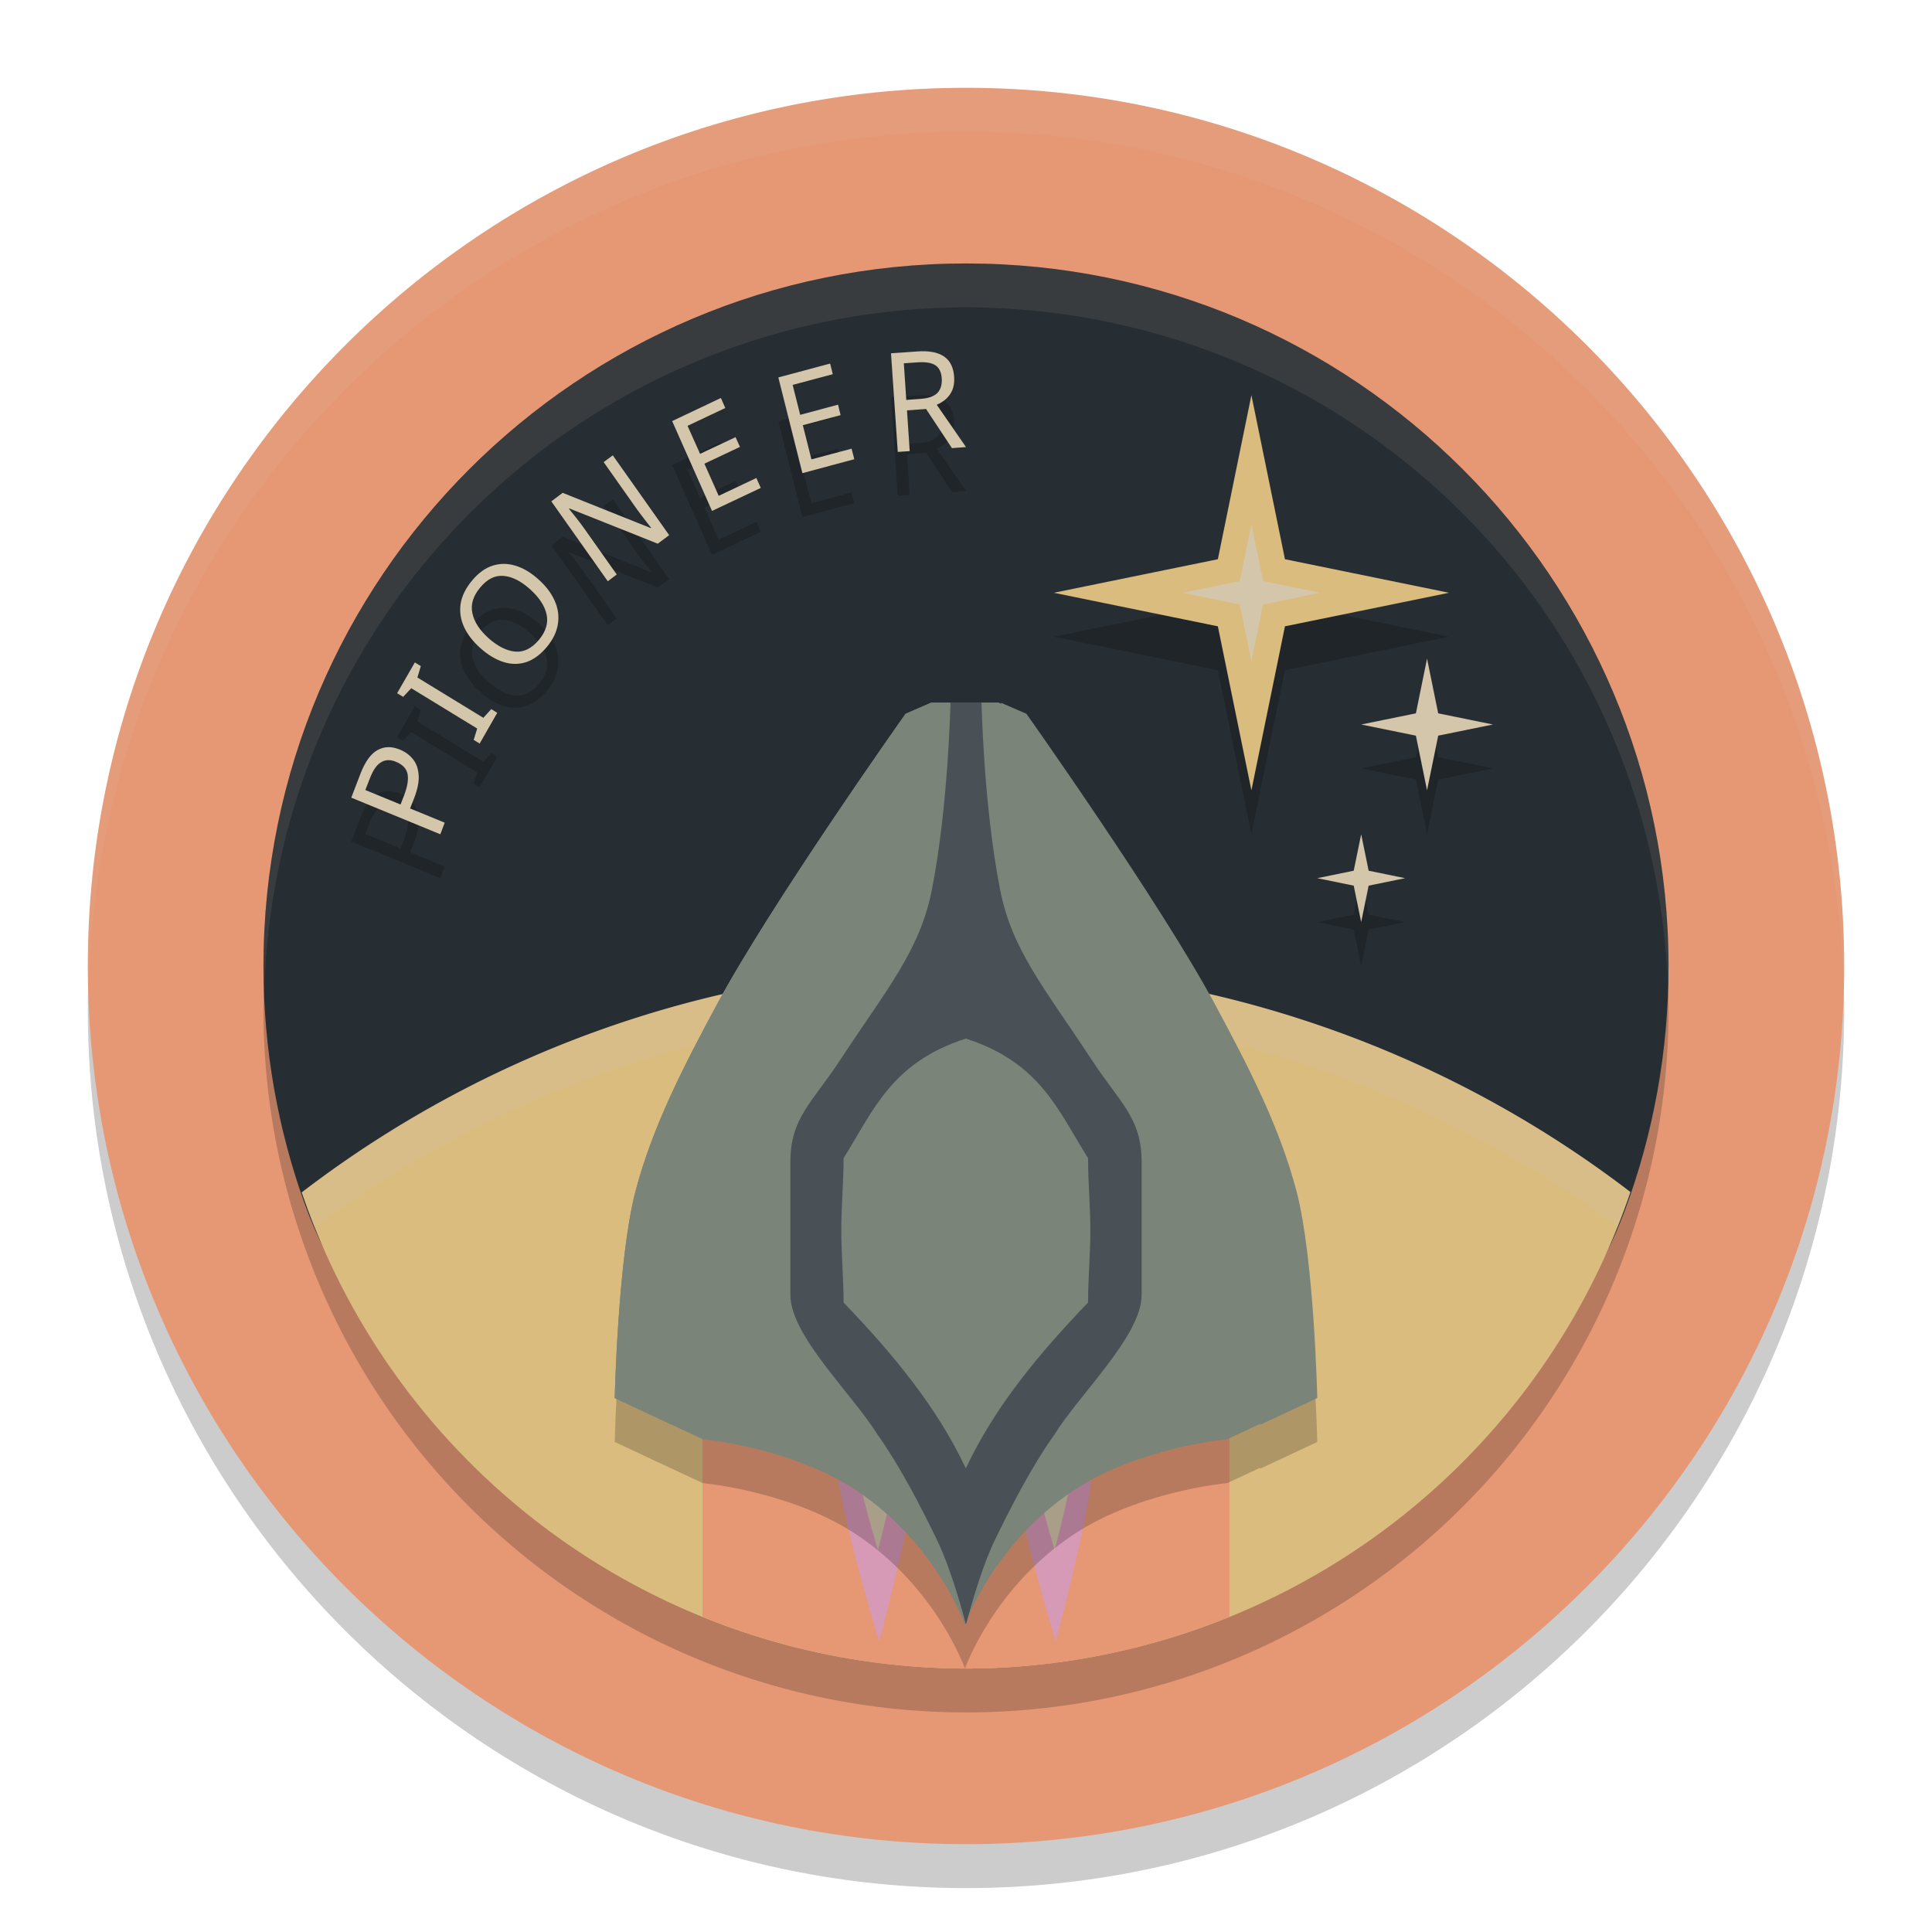 <svg xmlns="http://www.w3.org/2000/svg" width="22" height="22" version="1.1">
 <g transform="translate(-1,-1)">
  <path style="opacity:0.2" d="M 12,2.5 C 6.484,2.5 2,6.984 2,12.5 2,18.017 6.484,22.5 12,22.5 17.517,22.5 22,18.017 22,12.5 22,6.984 17.517,2.5 12,2.5 Z"/>
  <path style="fill:#e69875" d="M 12,2 C 6.484,2 2,6.483 2,12 2,17.517 6.484,22 12,22 17.517,22 22,17.517 22,12 22,6.483 17.517,2 12,2 Z"/>
  <circle style="opacity:0.2" cx="12" cy="12.5" r="8"/>
  <path style="fill:#272e33" d="M 12,4 C 7.582,4 4,7.582 4,12 4,12.944 4.163,13.849 4.463,14.69 5.568,17.785 8.572,17.043 12.047,17.043 15.491,17.043 18.379,17.824 19.507,14.772 19.826,13.908 20,12.975 20,12 20,7.582 16.418,4 12,4 Z"/>
  <path style="opacity:0.2" d="M 15.25,6 14.868,7.868 13,8.25 14.868,8.632 15.25,10.5 15.632,8.632 17.5,8.25 15.632,7.868 Z M 17.25,9 17.123,9.623 16.5,9.75 17.123,9.877 17.25,10.5 17.377,9.877 18,9.75 17.377,9.623 Z M 16.5,11 16.415,11.415 16,11.5 16.415,11.585 16.5,12 16.585,11.585 17,11.5 16.585,11.415 Z"/>
  <path style="opacity:0.2" d="M 11.447,5.502 11.146,5.523 11.223,6.646 11.359,6.637 11.328,6.173 11.545,6.157 11.84,6.603 12,6.591 11.667,6.109 C 11.703,6.094 11.737,6.073 11.768,6.047 11.799,6.02 11.824,5.987 11.843,5.945 11.861,5.904 11.869,5.853 11.865,5.793 11.858,5.686 11.821,5.609 11.752,5.561 11.684,5.513 11.582,5.492 11.447,5.502 Z M 11.448,5.626 C 11.538,5.62 11.605,5.63 11.649,5.658 11.694,5.686 11.719,5.736 11.724,5.81 11.728,5.88 11.712,5.935 11.674,5.975 11.636,6.013 11.572,6.036 11.483,6.042 L 11.32,6.054 11.292,5.637 Z M 10.453,5.64 9.863,5.798 10.137,6.888 10.728,6.729 10.697,6.609 10.24,6.731 10.142,6.342 10.572,6.227 10.543,6.108 10.112,6.224 10.026,5.883 10.483,5.761 Z M 9.209,6.032 8.654,6.295 9.108,7.318 9.663,7.056 9.613,6.943 9.184,7.146 9.021,6.78 9.426,6.589 9.376,6.478 8.972,6.668 8.829,6.349 9.259,6.146 Z M 7.978,6.685 7.874,6.762 8.236,7.275 C 8.256,7.303 8.278,7.334 8.302,7.365 8.326,7.395 8.347,7.424 8.367,7.45 8.388,7.476 8.404,7.496 8.414,7.509 L 8.409,7.513 7.407,7.112 7.278,7.209 7.921,8.119 8.023,8.042 7.664,7.534 C 7.631,7.487 7.598,7.443 7.564,7.4 7.531,7.358 7.502,7.322 7.479,7.294 L 7.484,7.29 8.49,7.691 8.62,7.594 Z M 6.737,7.921 C 6.694,7.921 6.652,7.928 6.61,7.941 6.526,7.968 6.449,8.023 6.378,8.108 6.303,8.197 6.259,8.287 6.245,8.377 6.232,8.467 6.245,8.555 6.285,8.641 6.324,8.726 6.386,8.805 6.47,8.88 6.555,8.956 6.642,9.009 6.729,9.037 6.817,9.066 6.904,9.067 6.988,9.041 7.073,9.014 7.153,8.955 7.227,8.867 7.298,8.782 7.339,8.695 7.353,8.605 7.367,8.515 7.355,8.427 7.316,8.341 7.278,8.254 7.215,8.172 7.13,8.096 7.044,8.019 6.957,7.968 6.868,7.941 6.824,7.928 6.78,7.921 6.737,7.921 Z M 6.734,8.058 C 6.83,8.065 6.931,8.116 7.035,8.209 7.139,8.302 7.202,8.397 7.224,8.496 7.246,8.594 7.216,8.691 7.136,8.787 7.055,8.883 6.966,8.928 6.869,8.92 6.771,8.912 6.67,8.861 6.565,8.769 6.461,8.676 6.399,8.58 6.379,8.482 6.358,8.384 6.387,8.286 6.469,8.19 6.549,8.093 6.638,8.049 6.734,8.058 Z M 5.724,9.043 5.522,9.394 5.591,9.435 5.683,9.337 6.434,9.796 6.394,9.925 6.462,9.967 6.662,9.617 6.594,9.575 6.504,9.674 5.753,9.215 5.792,9.085 Z M 5.422,10.008 C 5.379,10.008 5.339,10.019 5.301,10.04 5.225,10.081 5.159,10.17 5.106,10.307 L 5,10.583 6.014,11 6.064,10.868 5.67,10.706 5.717,10.586 C 5.757,10.481 5.774,10.392 5.767,10.319 5.76,10.245 5.738,10.186 5.699,10.141 5.66,10.094 5.612,10.06 5.557,10.037 5.509,10.018 5.465,10.007 5.422,10.008 Z M 5.418,10.156 C 5.447,10.155 5.477,10.161 5.51,10.175 5.585,10.206 5.628,10.252 5.641,10.313 5.653,10.375 5.64,10.456 5.602,10.556 L 5.561,10.661 5.16,10.496 5.212,10.363 C 5.247,10.271 5.289,10.21 5.338,10.181 5.362,10.165 5.389,10.157 5.418,10.156 Z"/>
  <path style="fill:#dbbc7f" d="M 12,12 A 12.5,12.5 0 0 0 4.436,14.578 8,8 0 0 0 12,20 8,8 0 0 0 19.566,14.574 12.5,12.5 0 0 0 12,12 Z"/>
  <path style="opacity:0.2;fill:#d3c6aa" d="M 12,12 A 12.5,12.5 0 0 0 4.436,14.578 8,8 0 0 0 4.58,14.98 12.5,12.5 0 0 1 12,12.5 12.5,12.5 0 0 1 19.422,14.969 8,8 0 0 0 19.566,14.574 12.5,12.5 0 0 0 12,12 Z"/>
  <path style="fill:#e69875" d="M 9,16.5 V 19.41 A 8,8 0 0 0 12,20 8,8 0 0 0 15,19.412 V 16.5 Z"/>
  <path style="fill:#e69875" d="M 10,16.5 V 19.734 A 8,8 0 0 0 12,20 8,8 0 0 0 14,19.74 V 16.5 Z"/>
  <path style="fill:#dbbc7f" d="M 17.5,7.75 15.632,8.132 15.25,10 14.868,8.132 13,7.75 14.868,7.368 15.25,5.5 15.632,7.368 Z"/>
  <path style="fill:#d3c6aa" d="M 16.033,7.75 15.383,7.883 15.25,8.533 15.117,7.883 14.467,7.75 15.117,7.617 15.25,6.967 15.383,7.617 Z"/>
  <path style="fill:#d3c6aa" d="M 18,9.25 17.377,9.377 17.25,10 17.123,9.377 16.5,9.25 17.123,9.123 17.25,8.5 17.377,9.123 Z"/>
  <path style="fill:#d3c6aa" d="M 17,11 16.585,11.085 16.5,11.5 16.415,11.085 16,11 16.415,10.915 16.5,10.5 16.585,10.915 Z"/>
  <path style="fill:#d699b6" d="M 10.527,17.043 C 10.493,17.19 10.508,17.586 10.527,17.734 10.61,18.379 11.011,19.692 11.011,19.692 11.011,19.692 11.359,18.405 11.426,17.778 11.443,17.617 11.484,17.205 11.426,17.049 11.379,16.925 11.103,16.716 11.103,16.716 H 10.769 C 10.769,16.716 10.554,16.929 10.527,17.043 Z"/>
  <path style="fill:#d3c6aa" d="M 10.741,17.245 C 10.723,17.323 10.731,17.533 10.741,17.612 10.785,17.953 10.997,18.649 10.997,18.649 10.997,18.649 11.181,17.967 11.217,17.635 11.226,17.549 11.248,17.331 11.217,17.248 11.192,17.183 11.046,17.072 11.046,17.072 H 10.869 C 10.869,17.072 10.755,17.185 10.741,17.245 Z"/>
  <path style="fill:#d699b6" d="M 12.539,17.043 C 12.505,17.19 12.52,17.586 12.539,17.734 12.622,18.379 13.022,19.692 13.022,19.692 13.022,19.692 13.37,18.405 13.437,17.778 13.455,17.617 13.496,17.205 13.437,17.049 13.391,16.925 13.115,16.716 13.115,16.716 H 12.781 C 12.781,16.716 12.566,16.929 12.539,17.043 Z"/>
  <path style="fill:#d3c6aa" d="M 12.753,17.245 C 12.734,17.323 12.742,17.533 12.753,17.612 12.797,17.953 13.009,18.649 13.009,18.649 13.009,18.649 13.193,17.967 13.229,17.635 13.238,17.549 13.26,17.331 13.229,17.248 13.204,17.183 13.058,17.072 13.058,17.072 H 12.881 C 12.881,17.072 12.767,17.185 12.753,17.245 Z"/>
  <path style="opacity:0.2" d="M 11.606,9.5 11.313,9.628 C 11.313,9.628 10.454,10.839 9.763,11.932 9.763,11.932 9.762,11.933 9.762,11.933 9.532,12.296 9.32,12.648 9.165,12.936 8.797,13.62 8.432,14.32 8.236,15.065 8.036,15.831 8,17.42 8,17.42 L 8.65,17.724 9.001,17.888 C 9.001,17.888 10.01,17.979 10.757,18.477 11.666,19.082 11.988,20 11.988,20 11.988,20 12.311,19.082 13.22,18.477 13.967,17.979 14.976,17.888 14.976,17.888 L 15.348,17.714 15.35,17.724 16,17.42 C 16,17.42 15.964,15.831 15.764,15.065 15.568,14.32 15.203,13.62 14.835,12.936 14.214,11.782 12.688,9.628 12.688,9.628 L 12.397,9.502 12.405,9.515 12.37,9.5 H 11.988 Z"/>
  <path style="fill:#7a8478" d="M 13.219,17.976 C 13.966,17.478 14.976,17.388 14.976,17.388 L 15.977,16.92 C 15.977,16.92 15.94,15.33 15.74,14.565 15.545,13.819 15.18,13.119 14.812,12.435 14.191,11.282 12.664,9.128 12.664,9.128 L 12.371,9 H 11.988 11.606 L 11.312,9.128 C 11.312,9.128 9.786,11.282 9.165,12.435 8.797,13.119 8.432,13.819 8.237,14.565 8.036,15.33 8,16.92 8,16.92 L 9.001,17.388 C 9.001,17.388 10.01,17.478 10.757,17.976 11.666,18.582 11.988,19.5 11.988,19.5 11.988,19.5 12.311,18.582 13.219,17.976 Z"/>
  <path style="fill:#7a8478" d="M 11.603,9.002 11.312,9.128 C 11.312,9.128 9.786,11.282 9.165,12.436 8.797,13.12 8.432,13.819 8.236,14.565 8.036,15.33 8,16.92 8,16.92 L 8.65,17.224 9.073,14.433 9.768,12.278 Z"/>
  <path style="fill:#7a8478" d="M 12.397,9.002 12.688,9.128 C 12.688,9.128 14.214,11.282 14.835,12.436 15.203,13.12 15.568,13.819 15.764,14.565 15.964,15.33 16,16.92 16,16.92 L 15.35,17.224 14.927,14.433 14.232,12.278 Z"/>
  <path style="fill:#495156" d="M 11.823,9 C 11.823,9 11.8,10.173 11.611,11.134 11.475,11.824 11.098,12.262 10.566,13.072 10.241,13.567 10,13.729 10,14.237 V 15.746 C 10,16.209 10.704,16.871 10.996,17.341 11.261,17.715 11.488,18.163 11.668,18.532 11.848,18.902 12,19.5 12,19.5 12,19.5 12.151,18.902 12.331,18.532 12.511,18.163 12.738,17.715 13.003,17.341 13.295,16.871 14,16.209 14,15.746 V 14.237 C 14,13.729 13.759,13.567 13.434,13.072 12.902,12.262 12.525,11.824 12.389,11.134 12.2,10.173 12.177,9 12.177,9 H 12 Z M 11.998,12.827 C 12.844,13.097 13.05,13.646 13.39,14.189 13.39,14.463 13.416,14.737 13.416,15.011 13.416,15.285 13.39,15.558 13.39,15.832 12.832,16.413 12.327,17.018 11.998,17.721 11.668,17.018 11.164,16.413 10.606,15.832 10.606,15.558 10.58,15.285 10.58,15.011 10.58,14.737 10.606,14.463 10.606,14.189 10.945,13.646 11.152,13.097 11.998,12.827 Z"/>
  <path style="fill:#d3c6aa" d="M 11.447,5.002 11.146,5.023 11.223,6.146 11.359,6.137 11.328,5.673 11.545,5.657 11.84,6.103 12,6.091 11.667,5.609 C 11.703,5.594 11.737,5.573 11.768,5.547 11.799,5.52 11.824,5.487 11.843,5.445 11.861,5.404 11.869,5.353 11.865,5.293 11.858,5.186 11.821,5.109 11.752,5.061 11.684,5.013 11.582,4.992 11.447,5.002 Z M 11.448,5.126 C 11.538,5.12 11.605,5.13 11.649,5.158 11.694,5.186 11.719,5.236 11.724,5.31 11.728,5.38 11.712,5.435 11.674,5.475 11.636,5.513 11.572,5.536 11.483,5.542 L 11.32,5.554 11.292,5.137 Z M 10.453,5.14 9.863,5.298 10.137,6.388 10.728,6.229 10.697,6.109 10.24,6.231 10.142,5.842 10.572,5.727 10.543,5.608 10.112,5.724 10.026,5.383 10.483,5.261 Z M 9.209,5.532 8.654,5.795 9.108,6.818 9.663,6.556 9.613,6.443 9.184,6.646 9.021,6.28 9.426,6.089 9.376,5.978 8.972,6.168 8.829,5.849 9.259,5.646 Z M 7.978,6.185 7.874,6.262 8.236,6.775 C 8.256,6.803 8.278,6.834 8.302,6.865 8.326,6.895 8.347,6.924 8.367,6.95 8.388,6.976 8.404,6.996 8.414,7.009 L 8.409,7.013 7.407,6.612 7.278,6.709 7.921,7.619 8.023,7.542 7.664,7.034 C 7.631,6.987 7.598,6.943 7.564,6.9 7.531,6.858 7.502,6.822 7.479,6.794 L 7.484,6.79 8.49,7.191 8.62,7.094 Z M 6.737,7.421 C 6.694,7.421 6.652,7.428 6.61,7.441 6.526,7.468 6.449,7.523 6.378,7.608 6.303,7.697 6.259,7.787 6.245,7.877 6.232,7.967 6.245,8.055 6.285,8.141 6.324,8.226 6.386,8.305 6.47,8.38 6.555,8.456 6.642,8.509 6.729,8.537 6.817,8.566 6.904,8.567 6.988,8.541 7.073,8.514 7.153,8.455 7.227,8.367 7.298,8.282 7.339,8.195 7.353,8.105 7.367,8.015 7.355,7.927 7.316,7.841 7.278,7.753 7.215,7.672 7.13,7.596 7.044,7.519 6.957,7.468 6.868,7.441 6.824,7.428 6.78,7.421 6.737,7.421 Z M 6.734,7.558 C 6.83,7.565 6.931,7.616 7.035,7.709 7.139,7.802 7.202,7.897 7.224,7.996 7.246,8.094 7.216,8.191 7.136,8.287 7.055,8.383 6.966,8.428 6.869,8.42 6.771,8.412 6.67,8.361 6.565,8.269 6.461,8.176 6.399,8.08 6.379,7.982 6.358,7.884 6.387,7.786 6.469,7.689 6.549,7.593 6.638,7.549 6.734,7.558 Z M 5.724,8.543 5.522,8.894 5.591,8.935 5.683,8.837 6.434,9.296 6.394,9.425 6.462,9.467 6.662,9.117 6.594,9.075 6.504,9.174 5.753,8.715 5.792,8.585 Z M 5.422,9.508 C 5.379,9.508 5.339,9.52 5.301,9.54 5.225,9.581 5.159,9.67 5.106,9.807 L 5,10.083 6.014,10.5 6.064,10.368 5.67,10.206 5.717,10.086 C 5.757,9.982 5.774,9.892 5.767,9.819 5.76,9.745 5.738,9.686 5.699,9.641 5.66,9.594 5.612,9.56 5.557,9.537 5.509,9.518 5.465,9.507 5.422,9.508 Z M 5.418,9.656 C 5.447,9.655 5.477,9.661 5.51,9.675 5.585,9.706 5.628,9.752 5.641,9.813 5.653,9.875 5.64,9.956 5.602,10.056 L 5.561,10.161 5.16,9.996 5.212,9.863 C 5.247,9.771 5.289,9.71 5.338,9.681 5.362,9.665 5.389,9.657 5.418,9.656 Z"/>
  <path style="opacity:0.1;fill:#d3c6aa" d="M 12,2 C 6.483,2 2,6.483 2,12 2,12.084 2.004,12.167 2.006,12.25 2.139,6.849 6.567,2.5 12,2.5 17.433,2.5 21.861,6.849 21.994,12.25 21.996,12.167 22,12.084 22,12 22,6.483 17.517,2 12,2 Z"/>
  <path style="opacity:0.1;fill:#d3c6aa" d="M 12,4 A 8,8 0 0 0 4,12 8,8 0 0 0 4.01,12.293 8,8 0 0 1 12,4.5 8,8 0 0 1 19.99,12.207 8,8 0 0 0 20,12 8,8 0 0 0 12,4 Z"/>
 </g>
</svg>
